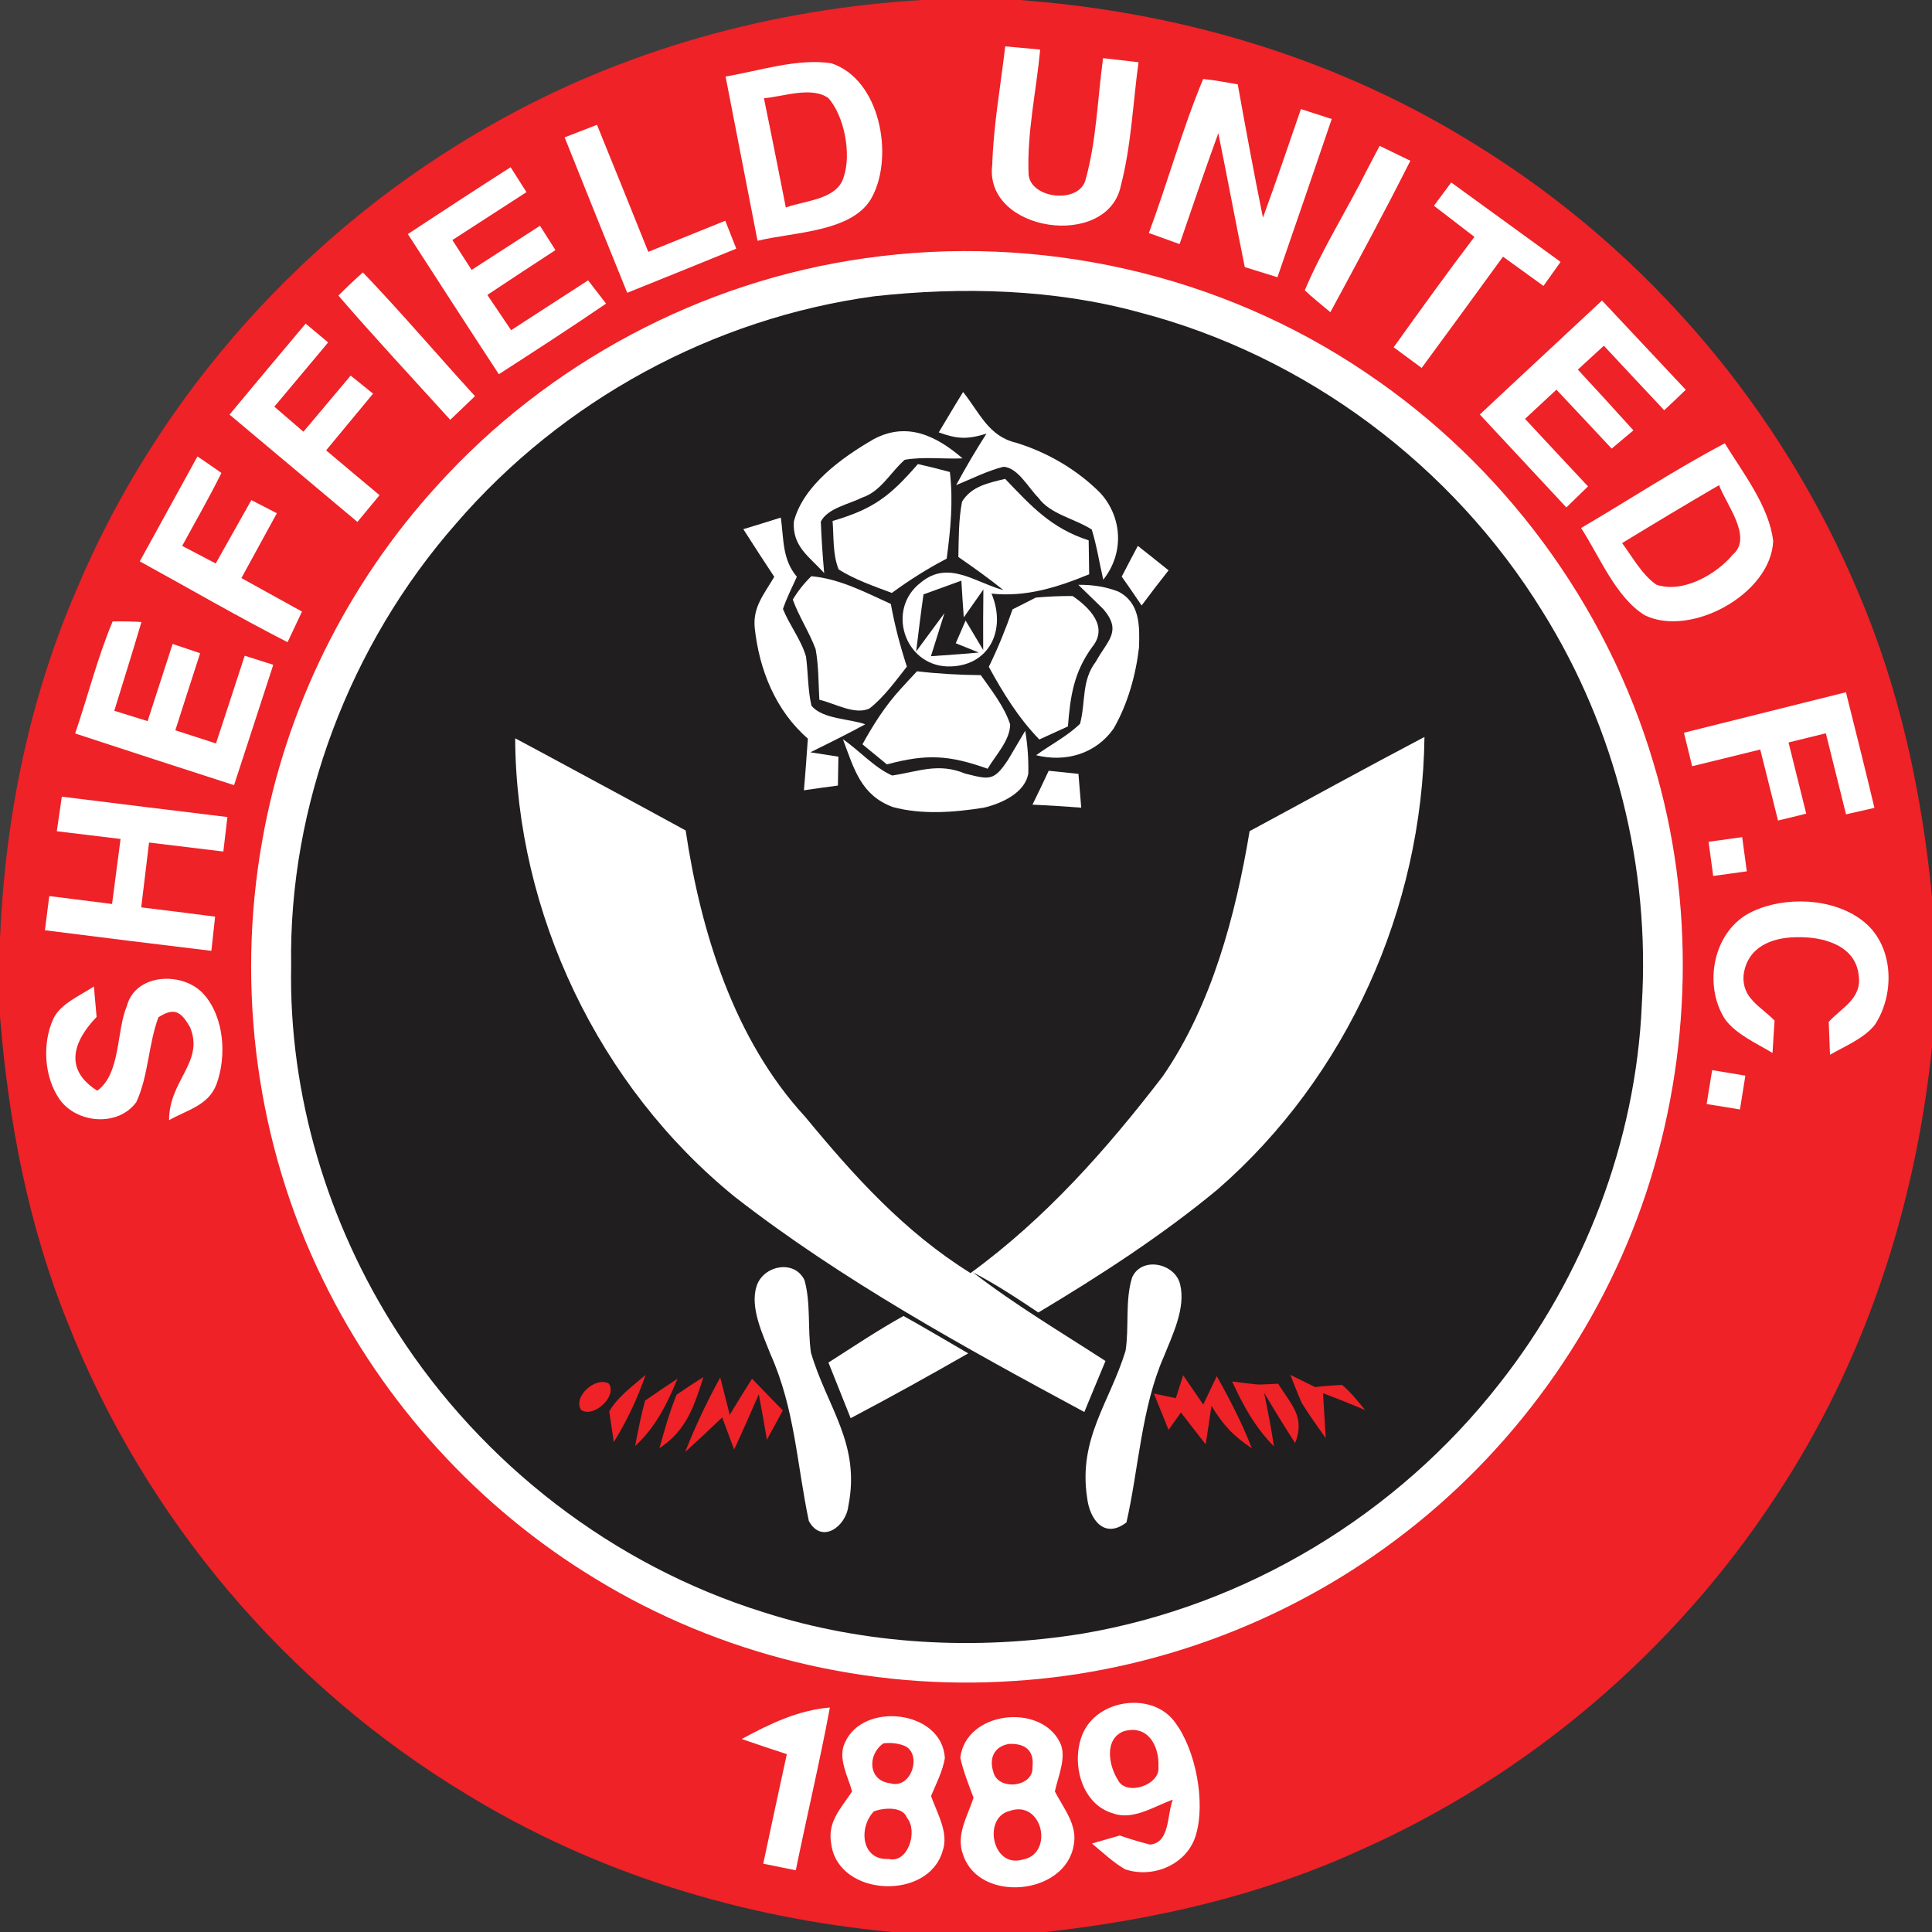 <?xml version="1.0" encoding="UTF-8" standalone="no"?>
<svg
   xmlns:dc="http://purl.org/dc/elements/1.1/"
   xmlns:cc="http://creativecommons.org/ns#"
   xmlns:rdf="http://www.w3.org/1999/02/22-rdf-syntax-ns#"
   xmlns:svg="http://www.w3.org/2000/svg"
   xmlns="http://www.w3.org/2000/svg"
   xmlns:sodipodi="http://sodipodi.sourceforge.net/DTD/sodipodi-0.dtd"
   xmlns:inkscape="http://www.inkscape.org/namespaces/inkscape"
   inkscape:version="1.0 (4035a4f, 2020-05-01)"
   sodipodi:docname="356.svg"
   id="svg8504"
   height="200.0pt"
   width="200.0pt"
   viewBox="0 0 200 200"
   version="1.1">
  <rect x="0" y="0" width="200" height="200" fill="#333333" stroke="none"/>
  <defs
     id="defs8508" />
  <sodipodi:namedview
     inkscape:current-layer="svg8504"
     inkscape:cy="133.33333"
     inkscape:cx="133.33333"
     inkscape:zoom="1.75125"
     showgrid="false"
     id="namedview8506"
     inkscape:window-height="480"
     inkscape:window-width="640"
     inkscape:pageshadow="2"
     inkscape:pageopacity="0"
     guidetolerance="10"
     gridtolerance="10"
     objecttolerance="10"
     borderopacity="1"
     bordercolor="#666666"
     pagecolor="#ffffff" />
  <path
     style="fill:#ffffff;fill-opacity:0.049"
     id="path8380"
     fill="#ffffff"
     d="M 0.00 0.00 L 95.40 0.00 C 79.79 0.94 64.53 5.15 50.91 12.89 C 31.82 23.65 16.42 40.81 7.93 61.02 C 2.99 72.44 0.54 84.65 0.00 97.05 L 0.00 0.00 Z" />
  <path
     id="path8382"
     fill="#ee2227"
     d="M 95.40 0.00 L 105.64 0.00 L 106.64 0.09 C 123.04 1.44 138.97 6.32 152.94 15.09 C 170.55 25.98 184.49 42.42 192.45 61.53 C 196.69 71.49 198.93 82.03 200.00 92.77 L 200.00 108.43 C 198.26 124.99 193.07 140.95 183.86 154.88 C 173.34 170.96 158.19 183.86 140.60 191.62 C 130.34 196.28 119.41 198.75 108.24 200.00 L 92.33 200.00 C 76.76 198.53 61.65 193.91 48.28 185.73 C 29.68 174.52 14.99 157.15 7.02 136.95 C 2.91 126.80 0.88 116.10 0.00 105.22 L 0.00 97.05 C 0.54 84.65 2.99 72.44 7.93 61.02 C 16.42 40.81 31.82 23.65 50.91 12.89 C 64.53 5.15 79.79 0.94 95.40 0.00 Z" />
  <path
     style="fill:#ffffff;fill-opacity:0"
     id="path8384"
     fill="#ffffff"
     d="M 105.64 0.00 L 200.00 0.00 L 200.00 92.77 C 198.93 82.03 196.69 71.49 192.45 61.53 C 184.49 42.42 170.55 25.98 152.94 15.09 C 138.97 6.32 123.04 1.44 106.64 0.09 L 105.64 0.00 Z" />
  <path
     id="path8386"
     fill="#ffffff"
     d="M 104.06 4.80 C 105.27 4.91 106.48 5.02 107.68 5.13 C 107.28 9.41 106.29 13.78 106.48 18.08 C 106.73 20.63 111.83 21.14 112.40 18.52 C 113.51 14.50 113.62 10.15 114.19 6.02 C 115.41 6.16 116.63 6.30 117.86 6.44 C 117.28 10.66 117.11 15.05 116.04 19.18 C 114.70 25.90 101.79 24.02 102.72 17.03 C 102.84 12.95 103.59 8.86 104.06 4.80 Z" />
  <path
     id="path8388"
     fill="#ffffff"
     d="M 86.06 6.55 C 91.12 8.22 92.53 16.10 90.31 20.33 C 88.42 24.07 82.03 24.01 78.42 24.93 C 77.32 19.26 76.21 13.59 75.11 7.92 C 78.61 7.34 82.53 6.01 86.06 6.55 Z" />
  <path
     id="path8390"
     fill="#ffffff"
     d="M 124.55 8.18 C 125.75 8.29 126.95 8.53 128.13 8.73 C 128.96 13.34 129.81 17.94 130.74 22.53 C 132.10 18.80 133.38 15.05 134.67 11.29 C 135.73 11.63 136.80 11.97 137.86 12.32 C 136.01 17.78 134.12 23.24 132.24 28.70 C 131.11 28.35 129.98 28.00 128.86 27.65 C 127.92 23.03 127.06 18.41 126.12 13.79 C 124.73 17.60 123.43 21.43 122.11 25.27 C 121.05 24.88 119.99 24.50 118.93 24.12 C 120.89 18.84 122.39 13.37 124.55 8.18 Z" />
  <path
     id="path8392"
     fill="#ee2227"
     d="M 85.77 10.17 C 87.42 12.07 88.14 15.93 87.35 18.29 C 86.70 20.68 83.31 20.75 81.35 21.48 C 80.60 17.71 79.86 13.93 79.08 10.17 C 81.06 10.01 84.05 8.89 85.77 10.17 Z" />
  <path
     id="path8394"
     fill="#ffffff"
     d="M 61.80 12.92 C 63.58 17.30 65.35 21.68 67.11 26.07 C 69.77 25.00 72.42 23.92 75.08 22.85 C 75.46 23.81 75.84 24.78 76.22 25.74 C 72.46 27.27 68.70 28.80 64.93 30.31 C 62.76 24.95 60.59 19.59 58.45 14.22 C 59.56 13.79 60.68 13.36 61.80 12.92 Z" />
  <path
     id="path8396"
     fill="#ffffff"
     d="M 142.82 15.10 C 143.88 15.61 144.94 16.13 146.00 16.64 C 143.34 21.92 140.53 27.12 137.72 32.32 C 136.83 31.57 135.91 30.85 135.07 30.05 C 136.89 25.75 139.43 21.75 141.52 17.57 C 141.95 16.75 142.39 15.92 142.82 15.10 Z" />
  <path
     id="path8398"
     fill="#ffffff"
     d="M 52.86 17.31 C 53.40 18.17 53.95 19.03 54.50 19.89 C 51.94 21.54 49.38 23.20 46.83 24.85 C 47.49 25.88 48.15 26.91 48.82 27.94 C 51.18 26.42 53.54 24.89 55.90 23.37 C 56.43 24.21 56.96 25.05 57.50 25.89 C 55.14 27.43 52.79 28.97 50.45 30.53 C 51.27 31.75 52.09 32.96 52.91 34.18 C 55.57 32.46 58.22 30.74 60.88 29.02 C 61.50 29.82 62.12 30.63 62.74 31.43 C 59.08 33.93 55.36 36.34 51.64 38.74 C 48.48 33.92 45.35 29.07 42.22 24.23 C 45.75 21.90 49.29 19.59 52.86 17.31 Z" />
  <path
     id="path8400"
     fill="#ffffff"
     d="M 150.23 18.89 C 154.00 21.63 157.78 24.37 161.55 27.11 C 160.96 27.94 160.37 28.77 159.78 29.60 C 158.38 28.59 156.99 27.58 155.59 26.57 C 152.79 30.41 149.99 34.26 147.17 38.09 C 146.21 37.38 145.24 36.66 144.27 35.95 C 147.02 32.11 149.78 28.28 152.63 24.52 C 151.23 23.44 149.84 22.37 148.44 21.30 C 149.04 20.49 149.63 19.69 150.23 18.89 Z" />
  <path
     id="path8402"
     fill="#ffffff"
     d="M 89.50 26.74 C 107.56 24.14 126.31 28.35 141.42 38.59 C 155.60 48.12 166.31 62.57 171.16 78.96 C 175.51 93.39 175.14 109.22 170.40 123.51 C 165.67 137.76 156.49 150.45 144.46 159.43 C 133.07 167.97 119.22 173.11 105.01 174.01 C 89.89 175.05 74.53 171.33 61.60 163.41 C 49.52 156.08 39.65 145.23 33.46 132.54 C 26.57 118.52 24.41 102.37 27.15 87.00 C 29.55 73.36 35.92 60.49 45.26 50.26 C 56.71 37.59 72.58 29.12 89.50 26.74 Z" />
  <path
     id="path8404"
     fill="#ffffff"
     d="M 37.57 28.20 C 41.55 32.36 45.29 36.76 49.17 41.01 C 48.31 41.83 47.46 42.65 46.61 43.46 C 42.74 39.19 38.80 34.97 35.03 30.60 C 35.85 29.78 36.70 28.97 37.57 28.20 Z" />
  <path
     id="path8406"
     fill="#211e1f"
     d="M 90.50 30.67 C 99.57 29.67 109.12 29.91 117.96 32.34 C 135.19 36.83 150.36 48.18 159.69 63.32 C 167.24 75.42 170.84 89.76 169.96 104.00 C 169.35 118.15 163.99 132.11 155.23 143.22 C 144.64 156.80 129.03 166.24 112.02 169.12 C 101.07 170.88 89.60 170.29 79.01 166.89 C 63.48 162.04 49.92 151.57 41.13 137.90 C 33.93 126.73 29.88 113.32 30.14 100.00 C 29.86 83.36 36.25 66.68 47.21 54.20 C 58.21 41.44 73.80 32.94 90.50 30.67 Z" />
  <path
     id="path8408"
     fill="#ffffff"
     d="M 165.84 31.11 C 168.73 34.19 171.62 37.27 174.51 40.35 C 173.77 41.06 173.03 41.77 172.28 42.47 C 170.19 40.25 168.11 38.02 166.03 35.79 C 165.13 36.61 164.24 37.44 163.34 38.26 C 165.27 40.35 167.19 42.44 169.09 44.55 C 168.34 45.18 167.59 45.81 166.84 46.44 C 164.94 44.40 163.03 42.37 161.12 40.34 C 160.04 41.35 158.96 42.35 157.87 43.36 C 160.04 45.69 162.21 48.03 164.39 50.35 C 163.64 51.07 162.90 51.80 162.15 52.53 C 159.17 49.32 156.17 46.12 153.19 42.91 C 157.39 38.96 161.63 35.05 165.84 31.11 Z" />
  <path
     id="path8410"
     fill="#ffffff"
     d="M 31.64 33.50 C 32.42 34.15 33.19 34.80 33.97 35.45 C 32.11 37.67 30.26 39.88 28.40 42.10 C 29.40 42.96 30.40 43.82 31.41 44.69 C 33.04 42.75 34.68 40.82 36.30 38.88 C 37.08 39.50 37.85 40.13 38.62 40.75 C 37.00 42.71 35.38 44.67 33.76 46.62 C 35.60 48.17 37.44 49.72 39.29 51.26 C 38.53 52.19 37.76 53.11 37.00 54.03 C 32.58 50.33 28.17 46.62 23.76 42.92 C 26.37 39.77 29.01 36.63 31.64 33.50 Z" />
  <path
     id="path8412"
     fill="#ffffff"
     d="M 99.70 40.58 C 101.39 42.69 102.32 45.16 105.18 45.83 C 108.44 46.83 111.54 48.64 113.93 51.06 C 116.22 53.61 116.36 57.31 114.21 60.01 C 113.81 58.29 113.54 56.51 113.02 54.82 C 111.26 53.68 108.71 53.24 107.49 51.52 C 106.49 50.55 105.38 48.40 103.88 48.32 C 102.19 48.74 100.59 49.57 98.98 50.22 C 99.96 48.40 101.00 46.63 102.12 44.89 C 100.10 45.51 99.09 45.45 97.18 44.76 C 98.02 43.36 98.84 41.96 99.70 40.58 Z" />
  <path
     id="path8414"
     fill="#ffffff"
     d="M 90.43 45.47 C 93.88 43.62 96.93 45.11 99.64 47.45 C 97.68 47.54 95.59 47.25 93.65 47.60 C 92.12 48.97 91.16 50.90 89.22 51.52 C 87.91 52.19 85.67 52.60 84.97 54.00 C 85.04 55.78 85.16 57.56 85.32 59.33 C 83.78 57.61 82.01 56.59 82.18 53.99 C 83.16 50.21 87.21 47.33 90.43 45.47 Z" />
  <path
     id="path8416"
     fill="#ffffff"
     d="M 178.55 45.89 C 180.41 48.93 183.15 52.42 183.56 56.02 C 183.31 61.50 175.05 66.00 170.28 63.70 C 167.25 61.84 165.58 57.57 163.67 54.66 C 168.63 51.76 173.46 48.57 178.55 45.89 Z" />
  <path
     id="path8418"
     fill="#ffffff"
     d="M 20.44 47.25 C 21.28 47.81 22.10 48.38 22.92 48.96 C 21.66 51.52 20.22 54.00 18.86 56.51 C 20.02 57.12 21.18 57.72 22.33 58.33 C 23.56 56.15 24.79 53.96 26.02 51.77 C 26.90 52.22 27.78 52.67 28.66 53.13 C 27.44 55.37 26.21 57.60 24.99 59.84 C 27.07 61.00 29.16 62.15 31.26 63.31 C 30.76 64.36 30.26 65.42 29.77 66.48 C 24.59 63.83 19.57 60.91 14.47 58.11 C 16.46 54.49 18.45 50.87 20.44 47.25 Z" />
  <path
     id="path8420"
     fill="#ffffff"
     d="M 95.02 48.04 C 96.13 48.29 97.23 48.56 98.33 48.86 C 98.69 51.87 98.40 54.84 98.00 57.83 C 96.00 58.87 94.14 60.05 92.32 61.38 C 90.46 60.68 88.50 60.01 86.82 58.95 C 86.19 57.42 86.32 55.56 86.19 53.93 C 90.46 52.68 92.15 51.34 95.02 48.04 Z" />
  <path
     id="path8422"
     fill="#ffffff"
     d="M 104.05 49.57 C 106.78 52.42 108.80 54.67 112.70 55.94 C 112.72 57.11 112.74 58.28 112.75 59.45 C 109.49 60.79 106.22 61.83 102.64 61.45 C 104.24 65.25 102.36 69.08 98.07 68.99 C 93.59 68.84 91.73 63.02 95.34 60.29 C 98.18 57.94 100.95 60.30 103.88 61.09 C 102.37 59.88 100.80 58.76 99.21 57.66 C 99.25 55.77 99.23 53.78 99.59 51.93 C 100.59 50.31 102.33 50.00 104.05 49.57 Z" />
  <path
     id="path8424"
     fill="#ee2227"
     d="M 177.96 50.22 C 178.66 52.19 181.49 55.62 179.38 57.41 C 177.66 59.48 174.17 61.46 171.45 60.52 C 169.97 59.48 168.99 57.66 167.92 56.22 C 171.25 54.19 174.59 52.18 177.96 50.22 Z" />
  <path
     id="path8426"
     fill="#ffffff"
     d="M 76.95 54.78 C 78.24 54.39 79.54 53.99 80.83 53.58 C 81.15 55.85 80.96 57.88 82.49 59.71 C 81.98 60.81 81.45 61.89 81.05 63.04 C 81.73 64.73 82.94 66.23 83.44 67.98 C 83.66 69.65 83.62 71.41 84.00 73.05 C 85.13 74.46 88.02 74.40 89.57 74.98 C 87.70 75.99 85.80 76.94 83.89 77.88 L 86.79 78.33 C 86.77 79.32 86.75 80.32 86.74 81.32 C 85.56 81.47 84.39 81.64 83.22 81.81 C 83.38 80.03 83.50 78.24 83.63 76.46 C 80.28 73.56 78.59 69.31 78.13 65.00 C 77.91 62.82 79.12 61.49 80.15 59.71 C 79.07 58.08 78.00 56.43 76.95 54.78 Z" />
  <path
     id="path8428"
     fill="#ffffff"
     d="M 117.79 56.51 C 118.86 57.34 119.91 58.20 120.97 59.04 C 120.02 60.24 119.09 61.45 118.18 62.68 C 117.51 61.68 116.82 60.68 116.12 59.69 C 116.67 58.63 117.22 57.57 117.79 56.51 Z" />
  <path
     id="path8430"
     fill="#ffffff"
     d="M 83.99 59.65 C 86.92 59.91 89.58 61.32 92.22 62.52 C 92.62 64.74 93.18 66.87 93.88 69.01 C 92.71 70.49 91.50 72.18 90.01 73.34 C 88.50 74.06 86.38 72.79 84.82 72.44 C 84.72 70.70 84.75 68.90 84.43 67.19 C 83.77 65.43 82.71 63.84 82.07 62.07 C 82.59 61.20 83.23 60.39 83.99 59.65 Z" />
  <path
     id="path8432"
     fill="#211e1f"
     d="M 95.60 61.53 C 96.91 61.06 98.22 60.58 99.52 60.11 C 99.59 61.37 99.68 62.64 99.77 63.91 C 100.45 62.95 101.13 61.98 101.80 61.02 C 101.77 63.11 101.77 65.20 101.78 67.29 C 101.17 66.27 100.57 65.25 99.96 64.24 L 98.94 66.59 L 101.33 67.55 C 99.68 67.71 98.02 67.81 96.37 67.93 C 96.83 66.44 97.30 64.96 97.77 63.47 C 96.79 64.79 95.81 66.12 94.84 67.44 C 95.08 65.47 95.32 63.50 95.60 61.53 Z" />
  <path
     id="path8434"
     fill="#ffffff"
     d="M 111.63 60.54 C 113.13 60.52 114.51 60.75 115.77 61.24 C 118.03 62.41 117.98 64.80 117.91 67.03 C 117.57 69.92 116.73 72.91 115.27 75.44 C 113.42 78.04 110.33 78.94 107.26 78.18 C 108.75 77.09 110.49 76.21 111.81 74.92 C 112.41 72.58 111.94 70.46 113.45 68.48 C 114.64 66.30 116.19 65.37 114.22 63.06 C 113.36 62.22 112.50 61.38 111.63 60.54 Z" />
  <path
     id="path8436"
     fill="#ffffff"
     d="M 107.23 61.86 C 108.50 61.75 109.77 61.69 111.04 61.70 C 112.77 62.89 114.79 64.87 113.06 66.98 C 111.16 69.60 110.80 72.04 110.55 75.20 C 109.56 75.65 108.58 76.10 107.59 76.55 C 105.43 74.32 103.84 71.74 102.36 69.03 C 103.31 67.09 104.11 65.12 104.82 63.08 C 105.62 62.68 106.42 62.27 107.23 61.86 Z" />
  <path
     id="path8438"
     fill="#ffffff"
     d="M 11.66 64.33 C 12.65 64.31 13.65 64.33 14.64 64.39 C 13.74 67.46 12.77 70.52 11.83 73.58 C 12.98 73.93 14.13 74.29 15.28 74.65 C 16.15 71.98 17.01 69.32 17.87 66.66 C 18.82 66.98 19.77 67.30 20.72 67.62 C 19.86 70.27 19.00 72.93 18.15 75.60 C 19.55 76.05 20.96 76.50 22.36 76.96 C 23.36 73.94 24.34 70.91 25.33 67.88 C 26.32 68.19 27.31 68.51 28.29 68.82 C 26.94 72.98 25.59 77.13 24.23 81.28 C 18.74 79.51 13.26 77.73 7.78 75.93 C 9.09 72.08 10.09 68.08 11.66 64.33 Z" />
  <path
     id="path8440"
     fill="#ffffff"
     d="M 94.93 69.49 C 97.13 69.75 99.31 69.87 101.53 69.89 C 102.65 71.47 103.96 73.14 104.57 74.98 C 104.57 76.64 103.05 78.19 102.24 79.58 C 98.23 78.15 95.92 78.03 91.81 79.13 C 90.96 78.43 90.12 77.74 89.28 77.05 C 90.41 75.01 91.64 73.06 93.22 71.34 C 93.78 70.72 94.35 70.10 94.93 69.49 Z" />
  <path
     id="path8442"
     fill="#ffffff"
     d="M 191.09 71.66 C 192.09 75.65 193.09 79.63 194.04 83.63 C 193.06 83.85 192.08 84.07 191.10 84.30 C 190.41 81.50 189.71 78.70 189.01 75.91 C 187.73 76.22 186.44 76.54 185.15 76.86 C 185.76 79.32 186.37 81.77 186.98 84.23 C 186.01 84.47 185.04 84.71 184.06 84.94 C 183.45 82.49 182.83 80.04 182.22 77.59 C 179.87 78.17 177.52 78.74 175.17 79.32 C 174.89 78.16 174.60 77.01 174.32 75.85 C 179.91 74.46 185.50 73.06 191.09 71.66 Z" />
  <path
     id="path8444"
     fill="#ffffff"
     d="M 53.33 76.43 C 54.25 76.92 55.17 77.41 56.10 77.91 C 61.06 80.59 66.03 83.26 70.98 85.97 C 72.54 96.49 76.00 107.65 83.36 115.62 C 88.42 121.76 93.64 127.54 100.47 131.79 C 108.24 126.12 114.55 119.00 120.38 111.40 C 125.44 104.05 127.91 94.74 129.36 86.04 C 135.39 82.79 141.39 79.48 147.46 76.29 C 147.24 94.03 139.47 111.42 126.08 123.10 C 120.30 127.89 113.92 132.02 107.49 135.87 C 105.28 134.39 103.07 132.93 100.71 131.71 C 105.06 135.07 109.83 137.90 114.44 140.89 C 113.70 142.65 112.98 144.41 112.25 146.17 C 99.92 139.53 87.14 132.52 76.07 123.90 C 61.99 112.47 53.43 94.56 53.33 76.43 Z" />
  <path
     id="path8446"
     fill="#ffffff"
     d="M 106.13 75.65 C 106.38 77.13 106.48 78.59 106.45 80.06 C 106.12 82.09 103.64 83.19 101.85 83.61 C 98.80 84.10 95.41 84.36 92.41 83.54 C 89.12 82.31 88.42 79.62 87.26 76.53 C 88.93 77.66 90.50 79.47 92.36 80.28 C 95.10 79.87 97.13 78.93 99.91 80.08 C 102.42 80.70 102.88 80.92 104.40 78.58 C 104.98 77.61 105.56 76.63 106.13 75.65 Z" />
  <path
     id="path8448"
     fill="#ffffff"
     d="M 108.56 79.79 C 109.58 79.90 110.61 80.01 111.64 80.11 C 111.73 81.28 111.83 82.45 111.93 83.61 C 110.25 83.48 108.57 83.37 106.88 83.30 C 107.46 82.14 108.01 80.96 108.56 79.79 Z" />
  <path
     id="path8450"
     fill="#ffffff"
     d="M 6.40 82.47 C 12.11 83.19 17.83 83.88 23.54 84.58 C 23.40 85.77 23.26 86.96 23.12 88.15 C 20.56 87.84 18.00 87.53 15.43 87.22 C 15.16 89.45 14.89 91.69 14.62 93.93 C 17.17 94.24 19.72 94.56 22.27 94.89 C 22.14 96.07 22.01 97.25 21.88 98.43 C 16.13 97.74 10.39 97.03 4.65 96.30 C 4.80 95.12 4.95 93.94 5.10 92.76 C 7.27 93.03 9.44 93.31 11.60 93.58 C 11.90 91.34 12.19 89.09 12.48 86.85 C 10.28 86.59 8.08 86.32 5.88 86.05 C 6.05 84.86 6.23 83.66 6.40 82.47 Z" />
  <path
     id="path8452"
     fill="#ffffff"
     d="M 176.87 87.14 C 178.03 86.98 179.19 86.82 180.35 86.66 C 180.51 87.84 180.67 89.02 180.83 90.20 C 179.67 90.36 178.51 90.52 177.35 90.68 C 177.19 89.50 177.03 88.32 176.87 87.14 Z" />
  <path
     id="path8454"
     fill="#ffffff"
     d="M 192.72 95.24 C 196.05 97.70 196.24 102.80 194.09 106.08 C 192.97 107.50 190.99 108.29 189.44 109.19 C 189.40 108.05 189.35 106.91 189.31 105.78 C 190.71 104.27 192.76 103.35 192.41 100.98 C 192.10 97.82 188.65 96.94 185.98 97.02 C 183.36 97.04 180.84 98.07 180.49 100.98 C 180.33 103.36 182.25 104.16 183.70 105.65 C 183.63 106.76 183.56 107.88 183.49 109.00 C 181.85 108.01 179.70 107.07 178.56 105.49 C 176.27 101.91 177.36 96.25 181.39 94.37 C 184.76 92.77 189.68 92.94 192.72 95.24 Z" />
  <path
     id="path8456"
     fill="#ffffff"
     d="M 21.09 102.92 C 23.22 105.29 23.48 109.35 22.41 112.24 C 21.59 114.44 19.37 114.90 17.50 115.96 C 17.50 111.81 21.18 109.93 19.67 106.33 C 18.76 104.76 18.08 104.22 16.40 105.31 C 15.35 108.12 15.37 111.39 14.11 114.09 C 12.23 116.67 7.94 116.32 6.16 113.79 C 4.56 111.49 4.36 108.02 5.51 105.49 C 6.22 103.91 8.35 103.04 9.72 102.12 C 9.81 103.17 9.91 104.22 10.00 105.27 C 7.58 107.80 6.58 110.70 10.07 112.91 C 12.51 111.12 12.02 106.81 13.14 104.11 C 14.07 100.70 19.00 100.56 21.09 102.92 Z" />
  <path
     style="fill:#ffffff;fill-opacity:0"
     id="path8458"
     fill="#ffffff"
     d="M 0.00 105.22 C 0.88 116.10 2.91 126.80 7.02 136.95 C 14.99 157.15 29.68 174.52 48.28 185.73 C 61.65 193.91 76.76 198.53 92.33 200.00 L 0.00 200.00 L 0.00 105.22 Z" />
  <path
     style="fill:#ffffff;fill-opacity:0"
     id="path8460"
     fill="#ffffff"
     d="M 200.00 108.43 L 200.00 200.00 L 108.24 200.00 C 119.41 198.75 130.34 196.28 140.60 191.62 C 158.19 183.86 173.34 170.96 183.86 154.88 C 193.07 140.95 198.26 124.99 200.00 108.43 Z" />
  <path
     id="path8462"
     fill="#ffffff"
     d="M 177.24 110.78 C 178.39 110.97 179.53 111.16 180.68 111.35 C 180.49 112.52 180.31 113.68 180.12 114.85 C 178.97 114.67 177.82 114.48 176.67 114.29 C 176.86 113.12 177.05 111.95 177.24 110.78 Z" />
  <path
     id="path8464"
     fill="#ffffff"
     d="M 83.28 132.52 C 83.95 134.90 83.59 137.58 83.95 140.03 C 85.62 145.69 89.11 149.45 87.82 155.90 C 87.58 158.02 85.06 159.89 83.73 157.45 C 82.50 151.65 82.29 145.85 79.77 140.21 C 78.96 138.15 77.61 135.35 78.32 133.15 C 78.98 131.02 82.22 130.32 83.28 132.52 Z" />
  <path
     id="path8466"
     fill="#ffffff"
     d="M 122.17 132.97 C 122.76 135.44 121.37 138.19 120.47 140.46 C 118.16 145.70 117.85 152.20 116.61 157.60 C 114.32 159.36 112.80 157.30 112.54 155.05 C 111.60 148.93 114.87 145.20 116.52 139.83 C 116.90 137.36 116.45 134.61 117.20 132.23 C 118.20 130.02 121.66 130.77 122.17 132.97 Z" />
  <path
     id="path8468"
     fill="#ffffff"
     d="M 93.53 136.23 C 95.79 137.48 98.00 138.81 100.23 140.10 C 96.21 142.40 92.16 144.65 88.06 146.81 C 87.29 144.89 86.53 142.97 85.76 141.05 C 88.32 139.42 90.87 137.70 93.53 136.23 Z" />
  <path
     id="path8470"
     fill="#ee2227"
     d="M 63.03 143.23 C 63.94 144.54 61.42 146.85 60.15 145.95 C 59.28 144.56 61.69 142.45 63.03 143.23 Z" />
  <path
     id="path8472"
     fill="#ee2227"
     d="M 66.83 142.33 C 65.97 144.82 64.91 147.05 63.54 149.29 C 63.38 148.23 63.22 147.17 63.07 146.11 C 63.93 144.59 65.53 143.46 66.83 142.33 Z" />
  <path
     id="path8474"
     fill="#ee2227"
     d="M 72.82 142.55 C 71.86 145.57 71.06 148.08 68.27 149.91 C 68.78 148.04 69.31 146.18 70.04 144.38 C 70.95 143.75 71.88 143.14 72.82 142.55 Z" />
  <path
     id="path8476"
     fill="#ee2227"
     d="M 74.56 142.59 C 74.89 143.88 75.21 145.17 75.54 146.46 C 76.30 145.21 77.07 143.96 77.85 142.72 C 78.91 143.82 79.97 144.92 81.04 146.01 C 80.49 147.02 79.94 148.03 79.39 149.04 C 79.12 147.47 78.85 145.90 78.55 144.33 C 77.72 146.25 76.88 148.16 76.00 150.05 C 75.58 148.95 75.17 147.84 74.76 146.73 C 73.50 147.94 72.22 149.14 70.93 150.31 C 71.98 147.63 73.18 145.10 74.56 142.59 Z" />
  <path
     id="path8478"
     fill="#ee2227"
     d="M 122.48 142.37 C 123.18 143.38 123.87 144.39 124.56 145.40 C 125.02 144.42 125.49 143.44 125.96 142.46 C 127.32 144.88 128.59 147.34 129.59 149.93 C 127.67 148.65 126.62 147.52 125.41 145.53 C 125.22 146.86 125.02 148.19 124.81 149.52 C 123.95 148.43 123.11 147.32 122.25 146.22 L 120.97 148.02 C 120.47 146.77 119.96 145.51 119.45 144.26 C 120.21 144.42 120.96 144.58 121.72 144.74 L 122.48 142.37 Z" />
  <path
     id="path8480"
     fill="#ee2227"
     d="M 127.55 143.01 C 128.46 143.13 129.37 143.24 130.28 143.33 C 130.96 143.31 131.63 143.28 132.31 143.24 C 133.67 145.42 135.14 146.68 134.07 149.38 C 132.96 147.67 131.90 145.93 130.86 144.18 C 131.24 146.02 131.60 147.87 131.88 149.73 C 129.94 147.78 128.69 145.49 127.55 143.01 Z" />
  <path
     id="path8482"
     fill="#ee2227"
     d="M 133.58 142.33 C 134.43 142.75 135.28 143.17 136.14 143.59 C 137.07 143.48 138.01 143.41 138.94 143.37 C 139.84 144.11 140.59 145.10 141.33 145.98 C 139.89 145.36 138.43 144.78 136.96 144.23 C 137.06 145.78 137.15 147.32 137.24 148.87 C 136.38 147.67 135.52 146.47 134.74 145.21 C 134.34 144.26 133.95 143.30 133.58 142.33 Z" />
  <path
     id="path8484"
     fill="#ee2227"
     d="M 70.14 142.72 C 69.04 145.35 67.88 147.74 65.75 149.69 C 66.05 148.11 66.35 146.54 66.78 144.99 C 67.89 144.21 69.01 143.46 70.14 142.72 Z" />
  <path
     id="path8486"
     fill="#ffffff"
     d="M 121.67 178.34 C 123.79 181.19 124.79 186.51 123.82 189.88 C 122.97 192.99 119.38 194.51 116.45 193.50 C 115.22 192.78 114.14 191.75 113.04 190.84 C 114.00 190.56 114.96 190.28 115.92 190.01 C 116.95 190.37 117.99 190.68 119.05 190.95 C 121.14 190.76 120.79 187.83 121.41 186.30 C 119.49 186.98 117.28 188.48 115.23 187.72 C 111.79 186.75 110.77 182.10 112.21 179.20 C 113.91 175.81 119.44 175.16 121.67 178.34 Z" />
  <path
     id="path8488"
     fill="#ffffff"
     d="M 85.91 176.76 C 84.86 182.40 83.53 187.98 82.38 193.61 C 81.26 193.38 80.13 193.16 79.01 192.93 C 79.82 189.15 80.62 185.37 81.45 181.59 C 79.89 181.08 78.33 180.56 76.78 180.02 C 79.69 178.45 82.57 177.05 85.91 176.76 Z" />
  <path
     id="path8490"
     fill="#ffffff"
     d="M 97.81 182.01 C 97.58 183.35 96.91 184.67 96.38 185.92 C 97.00 187.69 98.25 189.73 97.58 191.61 C 96.11 196.78 86.84 196.37 86.06 190.96 C 85.61 188.58 87.02 187.26 88.21 185.45 C 87.78 183.90 86.71 181.99 87.45 180.44 C 89.28 176.09 97.56 177.02 97.81 182.01 Z" />
  <path
     id="path8492"
     fill="#ffffff"
     d="M 109.69 180.31 C 110.50 181.80 109.53 183.88 109.20 185.45 C 110.09 187.19 111.58 188.93 111.15 191.01 C 110.30 196.20 101.39 197.04 99.71 192.03 C 98.91 189.98 100.16 188.03 100.78 186.10 C 100.27 184.73 99.73 183.40 99.41 181.97 C 99.96 177.18 107.61 176.26 109.69 180.31 Z" />
  <path
     id="path8494"
     fill="#ee2227"
     d="M 116.30 179.23 C 118.81 178.48 120.03 180.72 119.92 182.91 C 120.13 184.81 116.54 185.97 115.72 184.25 C 114.78 182.77 114.28 180.05 116.30 179.23 Z" />
  <path
     id="path8496"
     fill="#ee2227"
     d="M 91.46 180.47 C 92.17 180.39 92.83 180.45 93.45 180.66 C 95.56 181.30 94.44 185.30 92.14 184.60 C 89.82 184.33 89.80 181.58 91.46 180.47 Z" />
  <path
     id="path8498"
     fill="#ee2227"
     d="M 104.45 180.53 C 106.06 180.46 107.09 181.16 106.88 182.92 C 107.02 185.03 103.29 185.41 102.83 183.43 C 102.37 182.03 102.90 180.79 104.45 180.53 Z" />
  <path
     id="path8500"
     fill="#ee2227"
     d="M 90.47 187.51 C 91.46 187.14 93.45 186.96 93.89 188.18 C 95.05 189.55 94.00 192.92 92.01 192.44 C 89.14 192.61 88.86 189.16 90.47 187.51 Z" />
  <path
     id="path8502"
     fill="#ee2227"
     d="M 104.49 187.48 C 107.92 186.22 109.17 191.93 105.84 192.51 C 102.68 193.40 101.74 188.15 104.49 187.48 Z" />
</svg>
